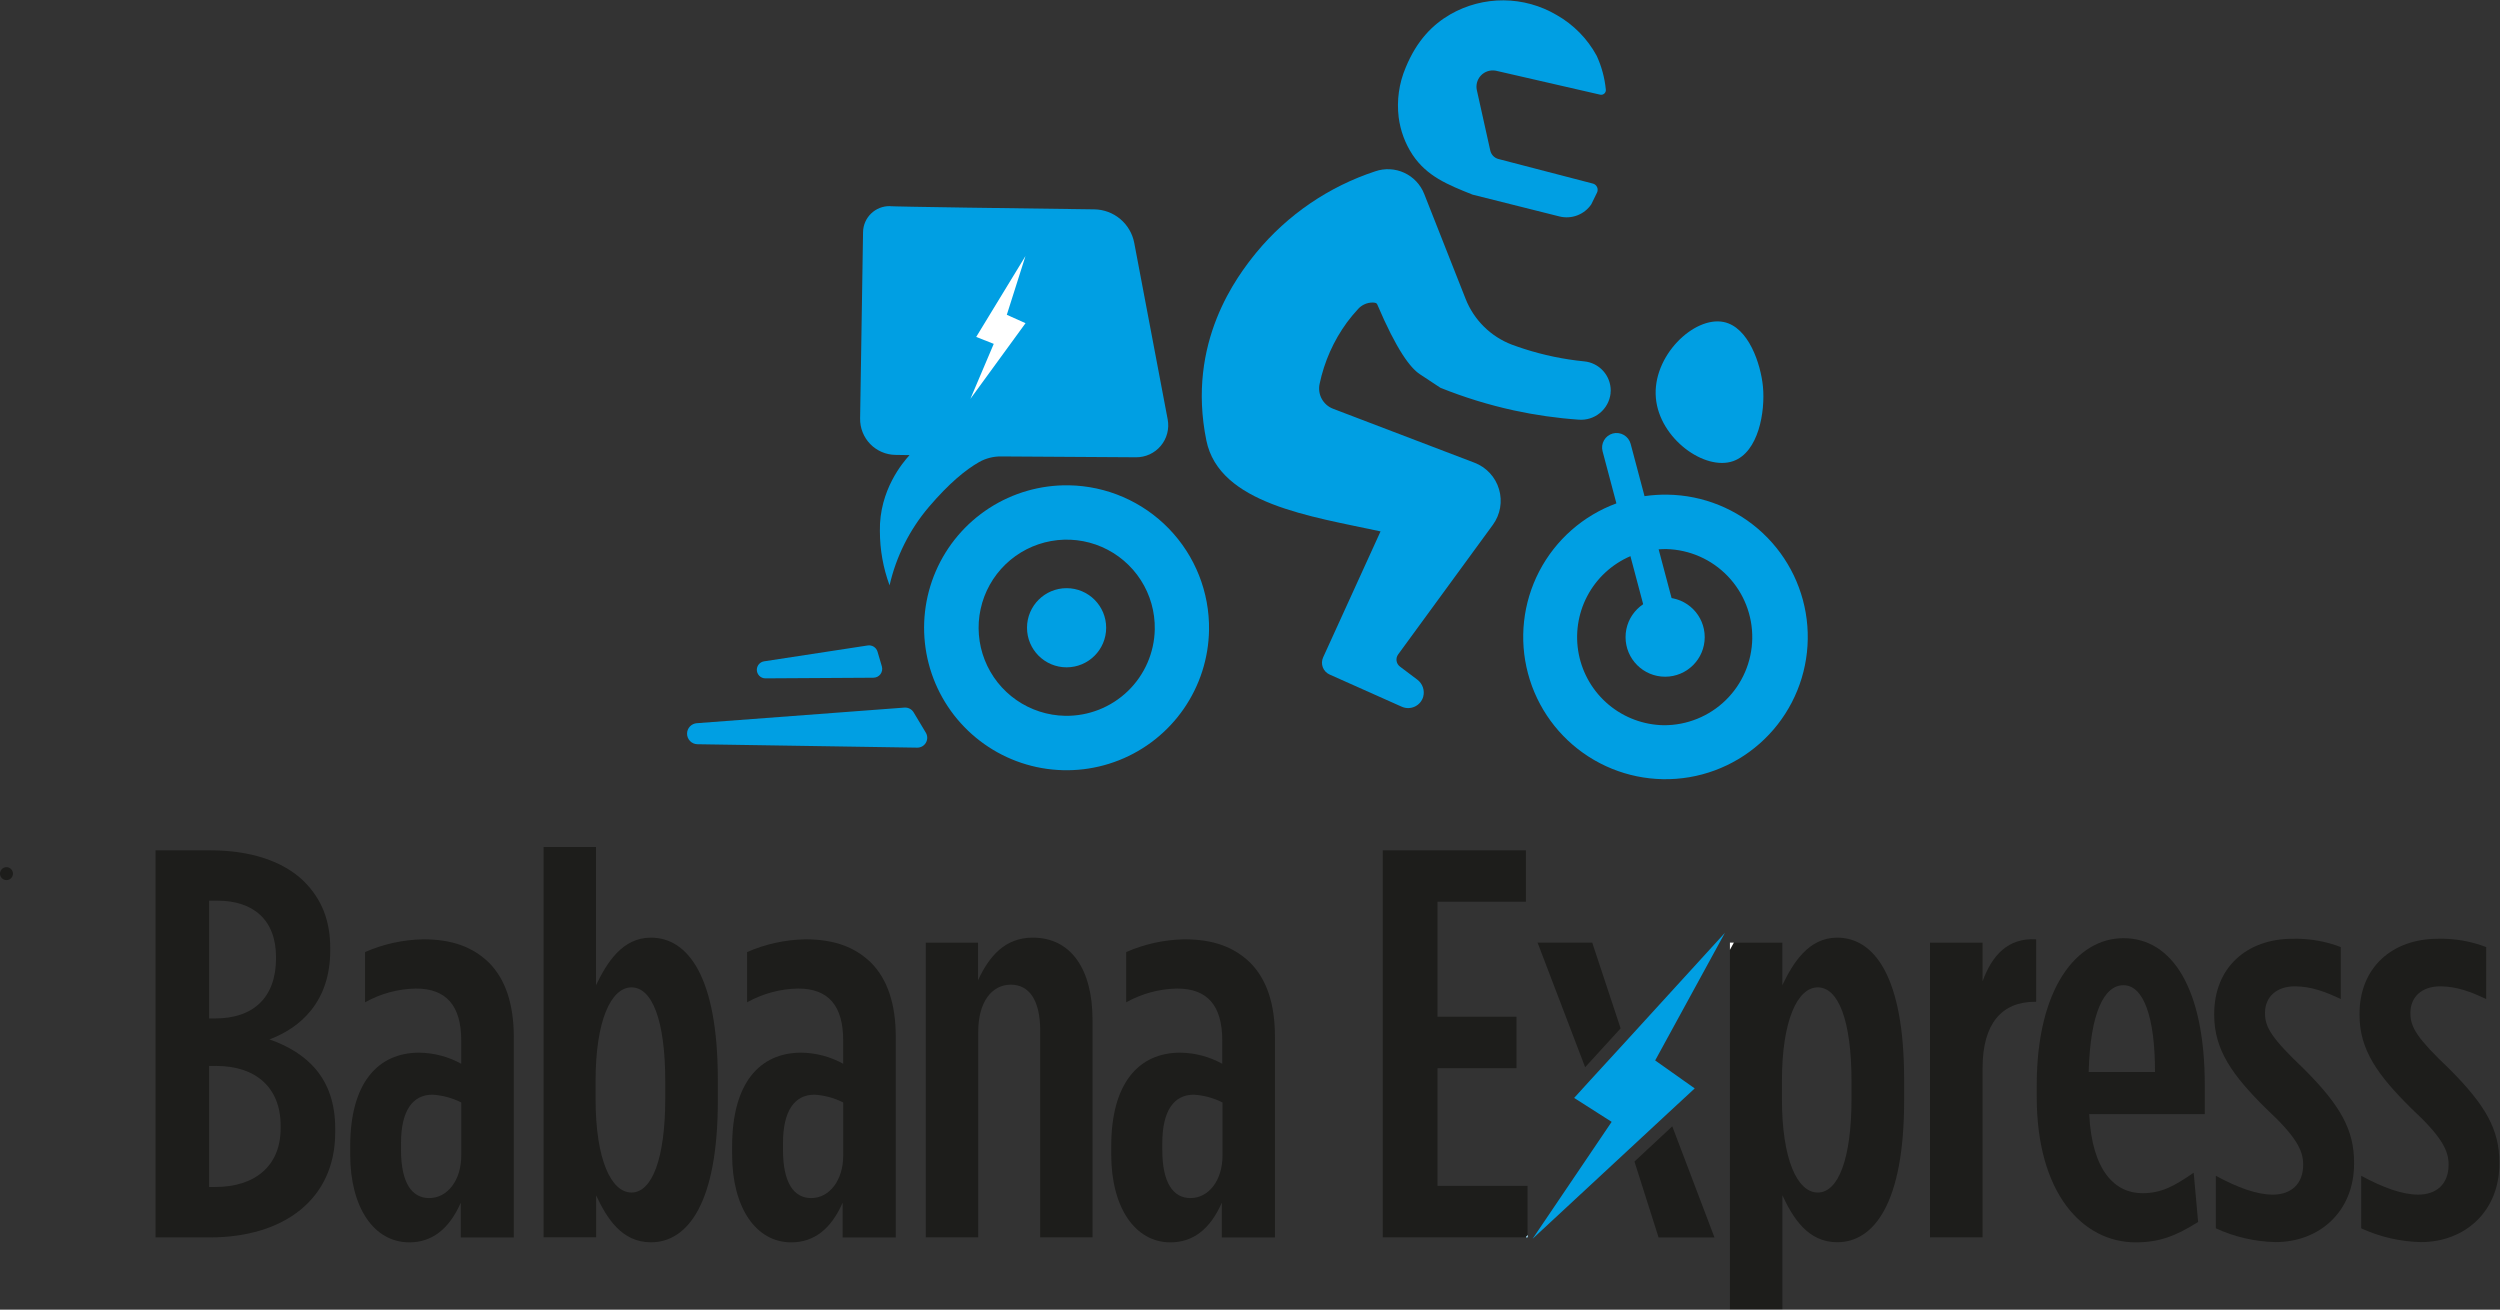 <svg width="2598" height="1361" viewBox="0 0 2598 1361" fill="none" xmlns="http://www.w3.org/2000/svg">
<rect x="0" y="0" width="2598" height="1361" fill="#333333" stroke="none"/>
<path d="M280.035 1080.12C312.182 1068.12 343.188 1041.03 343.188 987.632V985.352C343.188 956.055 333.97 934.267 316.372 916.4C293.913 894.042 258.314 883.684 219.161 883.684H161.64V1285.93H217.888C294.985 1285.93 348.351 1246.28 348.351 1176.79V1172.77C348.384 1120.34 319.02 1093.93 280.035 1080.12ZM217.318 935.976H225.966C262.839 935.976 286.84 955.552 286.84 994.637V995.777C286.84 1036.57 263.375 1058.36 223.653 1058.36H217.318V935.976ZM291.633 1172.67C291.633 1211.72 264.817 1233.51 223.821 1233.51H217.318V1107.74H224.826C265.621 1107.74 291.633 1129.99 291.633 1169.78V1172.67Z" fill="#1D1D1B"/>
<path d="M508.042 1000.3C491.282 984.18 470.13 976.135 439.694 976.135C418.906 976.541 398.403 981.04 379.356 989.375V1041.6C395.508 1032.56 413.643 1027.64 432.151 1027.29C463.761 1027.29 479.315 1045.05 479.315 1081.26V1105.46C465.957 1098.09 450.99 1094.13 435.738 1093.93C392.161 1093.93 363.937 1126.07 363.937 1191.14V1199.75C363.937 1254.86 388.608 1291.06 425.38 1291.06C448.845 1291.06 466.778 1277.35 478.846 1249.8V1285.97H533.954V1077.23C533.853 1043.34 525.239 1017.5 508.042 1000.3ZM479.349 1200.79C479.349 1226.6 464.935 1245.04 446.029 1245.04C428.162 1245.04 416.732 1229.48 416.732 1195.03V1188.12C416.732 1154.23 428.732 1137.6 449.482 1137.6C459.881 1138.25 470.041 1141 479.349 1145.68V1200.79Z" fill="#1D1D1B"/>
<path d="M676.349 974.397C646.482 974.397 630.459 1000.91 619.364 1023.84V880.203H564.893V1285.8H619.498V1242.23C630.459 1265.69 645.912 1291 676.483 1291C714.965 1291 745.972 1249.74 745.972 1144.01V1121.55C745.838 1014.62 714.831 974.397 676.349 974.397ZM691.333 1141.63C691.333 1204.25 677.489 1239.28 656.27 1239.28C635.052 1239.28 618.928 1204.82 618.928 1142.07V1123.3C618.928 1060.68 634.951 1026.09 656.27 1026.09C677.59 1026.09 691.333 1059.98 691.333 1123.73V1141.63Z" fill="#1D1D1B"/>
<path d="M905.064 1000.3C888.304 984.18 867.152 976.135 836.715 976.135C815.931 976.564 795.432 981.062 776.378 989.375V1041.6C792.578 1032.56 810.756 1027.64 829.307 1027.29C860.884 1027.29 876.236 1045.05 876.236 1081.26V1105.46C862.886 1098.07 847.914 1094.11 832.659 1093.93C789.082 1093.93 760.824 1126.07 760.824 1191.14V1199.75C760.824 1254.86 785.496 1291.06 822.268 1291.06C845.732 1291.06 863.666 1277.35 875.667 1249.8V1285.97H930.875V1077.23C930.875 1043.34 922.227 1017.5 905.064 1000.3ZM876.27 1200.79C876.27 1226.6 861.956 1245.04 842.95 1245.04C825.184 1245.04 813.687 1229.48 813.687 1195.03V1188.12C813.687 1154.23 825.754 1137.6 846.403 1137.6C856.807 1138.22 866.973 1140.97 876.27 1145.68V1200.79Z" fill="#1D1D1B"/>
<path d="M1073.34 974.395C1044.04 974.395 1027.92 993.971 1016.35 1018.68V979.59H962.048V1285.84H1016.59V1072.14C1016.59 1041.6 1030.4 1023.27 1050.48 1023.27C1069.48 1023.27 1080.98 1039.39 1080.98 1070.97V1285.84H1135.35V1059.6C1135.35 1007.14 1112.89 974.395 1073.34 974.395Z" fill="#1D1D1B"/>
<path d="M1299.07 1000.3C1282.31 984.18 1261.12 976.135 1230.68 976.135C1209.9 976.544 1189.39 981.043 1170.35 989.375V1041.6C1186.53 1032.56 1204.7 1027.64 1223.24 1027.29C1254.82 1027.29 1270.17 1045.05 1270.17 1081.26V1105.46C1256.82 1098.08 1241.85 1094.11 1226.59 1093.93C1183.02 1093.93 1154.79 1126.07 1154.79 1191.14V1199.75C1154.79 1254.86 1179.56 1291.06 1216.34 1291.06C1239.8 1291.06 1257.7 1277.35 1269.7 1249.8V1285.97H1324.91V1077.23C1324.98 1043.34 1316.33 1017.5 1299.07 1000.3ZM1270.44 1200.79C1270.44 1226.6 1256.13 1245.04 1237.12 1245.04C1219.35 1245.04 1207.86 1229.48 1207.86 1195.03V1188.12C1207.86 1154.23 1219.96 1137.6 1240.57 1137.6C1250.97 1138.23 1261.14 1140.98 1270.44 1145.68V1200.79Z" fill="#1D1D1B"/>
<path d="M1585.83 1285.83H1587.44V1283.45L1585.83 1285.83Z" fill="#1D1D1B"/>
<path d="M1587.44 1232.37V1283.46L1585.84 1285.83H1436.94V883.652H1585.74V937.051H1493.85V1056.59H1575.95V1110.05H1493.85V1232.37H1587.44Z" fill="#1D1D1B"/>
<path d="M1654.65 979.584H1597.84L1647.28 1109.07L1684.15 1068.68L1654.65 979.584ZM1737.82 1170.45L1698.53 1207.09L1723.61 1286H1781.7L1737.82 1170.45Z" fill="#1D1D1B"/>
<path d="M1909.18 974.395C1879.31 974.395 1863.19 1000.91 1852.19 1023.84V979.59H1797.72V1360.45H1852.26V1242.16C1863.19 1265.62 1878.74 1290.93 1909.24 1290.93C1947.76 1290.93 1978.77 1249.67 1978.77 1143.94V1121.48C1978.7 1014.62 1947.56 974.395 1909.18 974.395ZM1924.09 1141.63C1924.09 1204.25 1910.38 1239.28 1889.06 1239.28C1867.74 1239.28 1851.79 1204.82 1851.79 1142.07V1123.29C1851.79 1060.68 1867.85 1026.08 1889.06 1026.08C1910.28 1026.08 1924.09 1060.04 1924.09 1123.8V1141.63Z" fill="#1D1D1B"/>
<path d="M2060.29 1019.82V979.592H2005.68V1285.84H2060.29V1110.05C2060.29 1063.49 2080.4 1041.04 2114.83 1041.04H2115.97V976.139C2086.7 974.396 2070.01 992.833 2060.29 1019.82Z" fill="#1D1D1B"/>
<path d="M2291.21 1127.82C2291.21 1027.26 2257.33 974.963 2206.71 974.963C2157.94 974.963 2116.57 1027.29 2116.57 1127.82V1140.05C2116.57 1239.98 2164.27 1291.06 2219.38 1291.06C2244.05 1291.06 2261.35 1284.36 2284.28 1269.85L2279.68 1218.69C2259.57 1232.5 2246.36 1239.98 2226.29 1239.98C2198.16 1239.98 2173.96 1217.05 2171.11 1157.82H2291.21V1127.82ZM2170.54 1114.01C2172.28 1051.96 2186.7 1023.84 2206.74 1023.84C2227.49 1023.84 2239.49 1056.59 2239.49 1114.01H2170.54Z" fill="#1D1D1B"/>
<path d="M2394.02 1110.62C2360.7 1078.95 2353.8 1067.52 2353.8 1053.14V1052.57C2353.8 1035.81 2365.9 1025.01 2384.81 1025.01C2401.57 1025.01 2416.99 1030.74 2432.54 1038.25V984.183C2416.58 978.068 2399.58 975.141 2382.49 975.568C2334.89 975.568 2301 1005.4 2301 1053.71V1054.84C2301 1091.05 2319.91 1117.46 2354.94 1152.06C2386.55 1181.42 2393.45 1195.63 2393.45 1210.15V1210.45C2393.45 1230.56 2380.78 1241.46 2361.88 1241.46C2345.12 1241.46 2325 1233.98 2302.71 1221.88V1276.48C2322.19 1285.44 2343.29 1290.31 2364.73 1290.8C2410.15 1290.8 2446.35 1259.22 2446.35 1209.31V1208.14C2446.35 1174.38 2432.54 1149.04 2394.02 1110.62Z" fill="#1D1D1B"/>
<path d="M2545.14 1110.62C2511.82 1078.94 2504.91 1067.51 2504.91 1053.13V1052.56C2504.91 1035.8 2516.91 1025.01 2535.92 1025.01C2552.68 1025.01 2568.1 1030.74 2583.65 1038.25V984.182C2567.69 978.075 2550.69 975.148 2533.6 975.567C2485.9 975.567 2452.01 1005.4 2452.01 1053.7V1054.84C2452.01 1091.05 2471.02 1117.46 2506.05 1152.05C2537.66 1181.42 2544.57 1195.63 2544.57 1210.15V1210.45C2544.57 1230.56 2531.89 1241.45 2512.99 1241.45C2496.23 1241.45 2476.12 1233.98 2453.76 1221.88V1276.48C2473.24 1285.42 2494.34 1290.29 2515.77 1290.8C2561.19 1290.8 2597.36 1259.22 2597.36 1209.31V1208.13C2597.36 1174.38 2583.65 1149.04 2545.14 1110.62Z" fill="#1D1D1B"/>
<path d="M1587.44 1283.45V1285.83H1585.83L1587.44 1283.45Z" fill="#009FE3"/>
<path d="M1720.05 1102.01L1761.15 1131.07L1732.82 1157.28L1694.11 1193.22L1592.64 1287.38L1674.83 1165.83L1635.85 1140.96L1652.44 1122.72L1688.95 1082.9L1792.53 969.398L1720.05 1102.01Z" fill="#009FE3"/>
<path d="M1797.72 979.584V987.059L1801.84 979.584H1797.72ZM1585.83 1285.83H1587.44V1283.45L1585.83 1285.83Z" fill="white"/>
<path d="M1108.4 693.491C1131.11 693.491 1149.53 675.076 1149.53 652.36C1149.53 629.645 1131.11 611.23 1108.4 611.23C1085.68 611.23 1067.27 629.645 1067.27 652.36C1067.27 675.076 1085.68 693.491 1108.4 693.491Z" fill="#009FE3"/>
<path d="M1110.68 504.33C1081.4 503.876 1052.64 512.115 1028.05 528.003C1003.45 543.891 984.116 566.716 972.491 593.592C960.866 620.467 957.47 650.187 962.735 678.992C967.999 707.797 981.686 734.395 1002.07 755.421C1022.45 776.448 1048.6 790.959 1077.23 797.121C1105.86 803.282 1135.67 800.817 1162.89 790.036C1190.12 779.256 1213.54 760.645 1230.18 736.556C1246.83 712.468 1255.97 683.983 1256.43 654.705C1257.02 615.443 1242 577.552 1214.67 549.356C1187.34 521.16 1149.94 504.965 1110.68 504.33ZM1106.92 743.87C1088.82 743.555 1071.21 737.878 1056.33 727.555C1041.45 717.233 1029.97 702.73 1023.34 685.88C1016.7 669.03 1015.21 650.591 1019.06 632.895C1022.9 615.199 1031.91 599.042 1044.94 586.466C1057.97 573.891 1074.44 565.462 1092.26 562.247C1110.08 559.032 1128.46 561.175 1145.06 568.405C1161.66 575.634 1175.75 587.625 1185.54 602.862C1195.33 618.098 1200.37 635.895 1200.04 654.001C1199.58 678.255 1189.51 701.335 1172.06 718.181C1154.6 735.027 1131.18 744.265 1106.92 743.87Z" fill="#009FE3"/>
<path d="M1730.41 703.244C1753.13 703.244 1771.54 684.83 1771.54 662.114C1771.54 639.399 1753.13 620.984 1730.41 620.984C1707.7 620.984 1689.28 639.399 1689.28 662.114C1689.28 684.83 1707.7 703.244 1730.41 703.244Z" fill="#009FE3"/>
<path d="M1732.72 514.052C1724.88 513.933 1717.03 514.437 1709.26 515.561C1699.23 516.976 1689.38 519.494 1679.9 523.069C1645.27 535.761 1616.64 560.935 1599.61 593.65C1582.59 626.365 1578.41 664.26 1587.89 699.9C1597.37 735.54 1619.82 766.351 1650.85 786.288C1681.87 806.225 1719.23 813.849 1755.58 807.663C1791.94 801.477 1824.67 781.928 1847.36 752.853C1870.04 723.777 1881.04 687.273 1878.2 650.504C1875.36 613.735 1858.88 579.356 1832 554.111C1805.11 528.866 1769.77 514.579 1732.89 514.052H1732.72ZM1728.97 753.659C1708.03 753.305 1687.84 745.782 1671.77 732.345C1655.7 718.908 1644.73 700.369 1640.67 679.819C1636.62 659.269 1639.73 637.95 1649.49 619.418C1659.25 600.885 1675.07 586.258 1694.31 577.977C1703.67 573.943 1713.64 571.539 1723.81 570.87C1726.49 570.602 1729.17 570.602 1731.85 570.602C1755.95 571.244 1778.82 581.365 1795.51 598.768C1812.19 616.172 1821.33 639.452 1820.95 663.556C1820.57 687.66 1810.7 710.642 1793.48 727.511C1776.26 744.381 1753.08 753.777 1728.97 753.659Z" fill="#009FE3"/>
<path d="M1676.02 450.482C1679.91 449.451 1684.04 450.005 1687.52 452.022C1690.99 454.039 1693.52 457.354 1694.56 461.238L1745.23 652.096L1716.07 659.838L1665.4 468.98C1664.37 465.119 1664.91 461.008 1666.9 457.544C1668.89 454.08 1672.17 451.542 1676.02 450.482Z" fill="#009FE3"/>
<path d="M1791.19 334.612C1760.35 328.377 1716.84 370.044 1720.79 413.654C1724.51 455.823 1771.68 489.679 1801.24 479.154C1827.46 469.835 1834.56 427.834 1832.05 401.654C1829.77 378.323 1817.2 339.875 1791.19 334.612Z" fill="#009FE3"/>
<path d="M924.704 214.208C923.598 214.744 1068.61 216.722 1137.16 217.56C1147.05 217.691 1156.6 221.24 1164.17 227.607C1171.75 233.973 1176.89 242.764 1178.72 252.489L1213.45 435.814C1214.37 440.657 1214.19 445.643 1212.94 450.41C1211.69 455.177 1209.4 459.607 1206.23 463.378C1203.05 467.148 1199.08 470.165 1194.6 472.21C1190.11 474.255 1185.23 475.277 1180.3 475.201L1040.25 474.33C1032.3 474.261 1024.46 476.271 1017.52 480.162C1003.61 488.107 986.516 501.951 965.398 526.689C945.361 550.195 931.308 578.199 924.436 608.312C917.784 590.235 914.379 571.125 914.379 551.863C913.575 509.191 938.648 480.129 945.219 472.955L930.436 472.721C920.579 472.562 911.188 468.498 904.325 461.421C897.462 454.344 893.688 444.833 893.831 434.976L896.881 241.192C896.996 233.926 899.991 227.002 905.208 221.942C910.425 216.882 917.437 214.101 924.704 214.208Z" fill="#009FE3"/>
<path d="M1456.78 734.45C1458.91 735.388 1461.21 735.859 1463.53 735.833C1465.86 735.808 1468.15 735.285 1470.25 734.301C1472.36 733.317 1474.23 731.894 1475.74 730.127C1477.25 728.361 1478.36 726.291 1479 724.059C1479.87 720.824 1479.76 717.402 1478.66 714.235C1477.57 711.068 1475.55 708.302 1472.87 706.293L1454.8 692.683C1452.9 691.244 1451.65 689.116 1451.3 686.759C1450.96 684.401 1451.55 682.002 1452.96 680.079L1551.38 545.393C1555.22 540.137 1557.79 534.067 1558.91 527.653C1560.02 521.24 1559.64 514.656 1557.79 508.413C1555.95 502.171 1552.69 496.438 1548.27 491.66C1543.85 486.882 1538.38 483.188 1532.3 480.865L1385.35 424.785C1380.3 422.862 1376.11 419.194 1373.54 414.445C1370.97 409.697 1370.19 404.183 1371.34 398.907C1376.18 375.822 1385.88 354.031 1399.79 334.983C1403.43 330.105 1407.32 325.428 1411.46 320.971C1414.8 317.346 1419.33 315.049 1424.23 314.502C1427.78 314.166 1430.47 314.502 1431.2 316.278C1451.55 364.079 1465.66 382.348 1475.48 388.851L1496.9 402.997C1521.59 412.932 1547.07 420.781 1573.06 426.461C1595.29 431.304 1617.84 434.531 1640.54 436.115C1648.51 436.76 1656.41 434.291 1662.59 429.228C1668.78 424.164 1672.76 416.9 1673.69 408.963C1673.69 408.092 1673.69 407.187 1673.86 406.282V405.946C1673.89 398.36 1671.08 391.038 1665.99 385.414C1660.9 379.79 1653.89 376.27 1646.34 375.543C1625.02 373.428 1603.98 369.046 1583.59 362.47C1579.37 361.129 1575.31 359.688 1571.35 358.246C1560.39 354.094 1550.42 347.689 1542.09 339.443C1533.76 331.198 1527.25 321.296 1522.98 310.378C1508.68 273.997 1494.36 237.694 1480.01 201.469C1476.18 191.781 1468.77 183.938 1459.32 179.569C1449.86 175.2 1439.08 174.64 1429.23 178.005C1380.97 193.854 1338.18 223.035 1305.8 262.176C1285.69 286.847 1232.86 355.598 1253.64 457.702C1267.05 523.738 1362.85 536.644 1434.66 552.231L1375.02 683.096C1374.28 684.708 1373.86 686.451 1373.8 688.225C1373.73 689.999 1374.02 691.769 1374.64 693.431C1375.26 695.093 1376.21 696.614 1377.43 697.907C1378.64 699.201 1380.11 700.239 1381.73 700.963L1456.78 734.45Z" fill="#009FE3"/>
<path d="M1662.83 98.361C1663.6 98.543 1664.4 98.534 1665.17 98.337C1665.93 98.139 1666.64 97.758 1667.22 97.226C1667.81 96.695 1668.25 96.029 1668.52 95.286C1668.79 94.543 1668.88 93.746 1668.77 92.964C1667.58 80.852 1664.37 69.023 1659.28 57.968C1649.66 40.247 1635.26 25.58 1617.71 15.632C1600.98 5.745 1581.93 0.473 1562.5 0.356C1543.06 0.238 1523.95 5.278 1507.1 14.961C1488.93 25.487 1472.3 41.979 1460.67 70.505C1453.83 86.714 1451.36 104.431 1453.5 121.892C1455.28 135.819 1460.22 149.154 1467.94 160.877C1482.83 183.068 1503.78 191.716 1530.33 202.275L1620.6 224.935C1626.73 226.458 1633.18 226.07 1639.09 223.824C1645 221.577 1650.08 217.579 1653.65 212.365L1659.65 200.096C1660.06 199.231 1660.27 198.288 1660.29 197.331C1660.3 196.374 1660.11 195.425 1659.72 194.549C1659.34 193.672 1658.77 192.888 1658.06 192.249C1657.35 191.611 1656.51 191.132 1655.59 190.845L1557.28 165.268C1555.14 164.733 1553.2 163.607 1551.68 162.017C1550.15 160.428 1549.11 158.441 1548.66 156.285L1534.95 94.606C1534.18 91.826 1534.14 88.895 1534.82 86.092C1535.51 83.289 1536.89 80.707 1538.85 78.592C1540.82 76.476 1543.28 74.897 1546.03 74.003C1548.77 73.11 1551.7 72.933 1554.53 73.488L1662.83 98.361Z" fill="#009FE3"/>
<path d="M724.754 773.406L952.963 776.959C954.822 777.018 956.661 776.572 958.287 775.669C959.912 774.766 961.262 773.439 962.194 771.83C963.126 770.221 963.604 768.39 963.578 766.53C963.553 764.671 963.023 762.854 962.047 761.271L949.477 740.321C948.5 738.681 947.085 737.345 945.392 736.463C943.699 735.581 941.794 735.187 939.89 735.326L724.05 751.55C721.34 751.767 718.807 752.986 716.948 754.969C715.088 756.953 714.035 759.558 713.993 762.277C713.949 765.178 715.056 767.979 717.073 770.065C719.09 772.152 721.852 773.353 724.754 773.406Z" fill="#009FE3"/>
<path d="M907.674 704.283L795.446 704.953C794.261 704.958 793.087 704.726 791.992 704.272C790.898 703.817 789.905 703.149 789.072 702.307C788.238 701.464 787.581 700.464 787.139 699.364C786.697 698.264 786.478 697.088 786.496 695.903C786.534 693.804 787.311 691.786 788.691 690.204C790.071 688.622 791.964 687.578 794.038 687.254L901.707 670.762C903.906 670.419 906.154 670.886 908.035 672.076C909.915 673.266 911.3 675.098 911.931 677.232L916.456 692.618C916.838 693.978 916.901 695.408 916.639 696.796C916.378 698.185 915.8 699.494 914.951 700.623C914.101 701.751 913.002 702.669 911.74 703.304C910.478 703.939 909.087 704.274 907.674 704.283Z" fill="#009FE3"/>
<path d="M1065.66 266.096L1014.47 350.132L1032.71 357.339L1008.41 414.526L1065.73 335.852L1046.28 327.137L1065.66 266.096Z" fill="white"/>
<path d="M6.738 914.628C10.459 914.628 13.475 911.611 13.475 907.89C13.475 904.169 10.459 901.152 6.738 901.152C3.017 901.152 0 904.169 0 907.89C0 911.611 3.017 914.628 6.738 914.628Z" fill="#1D1D1B"/>
</svg>

